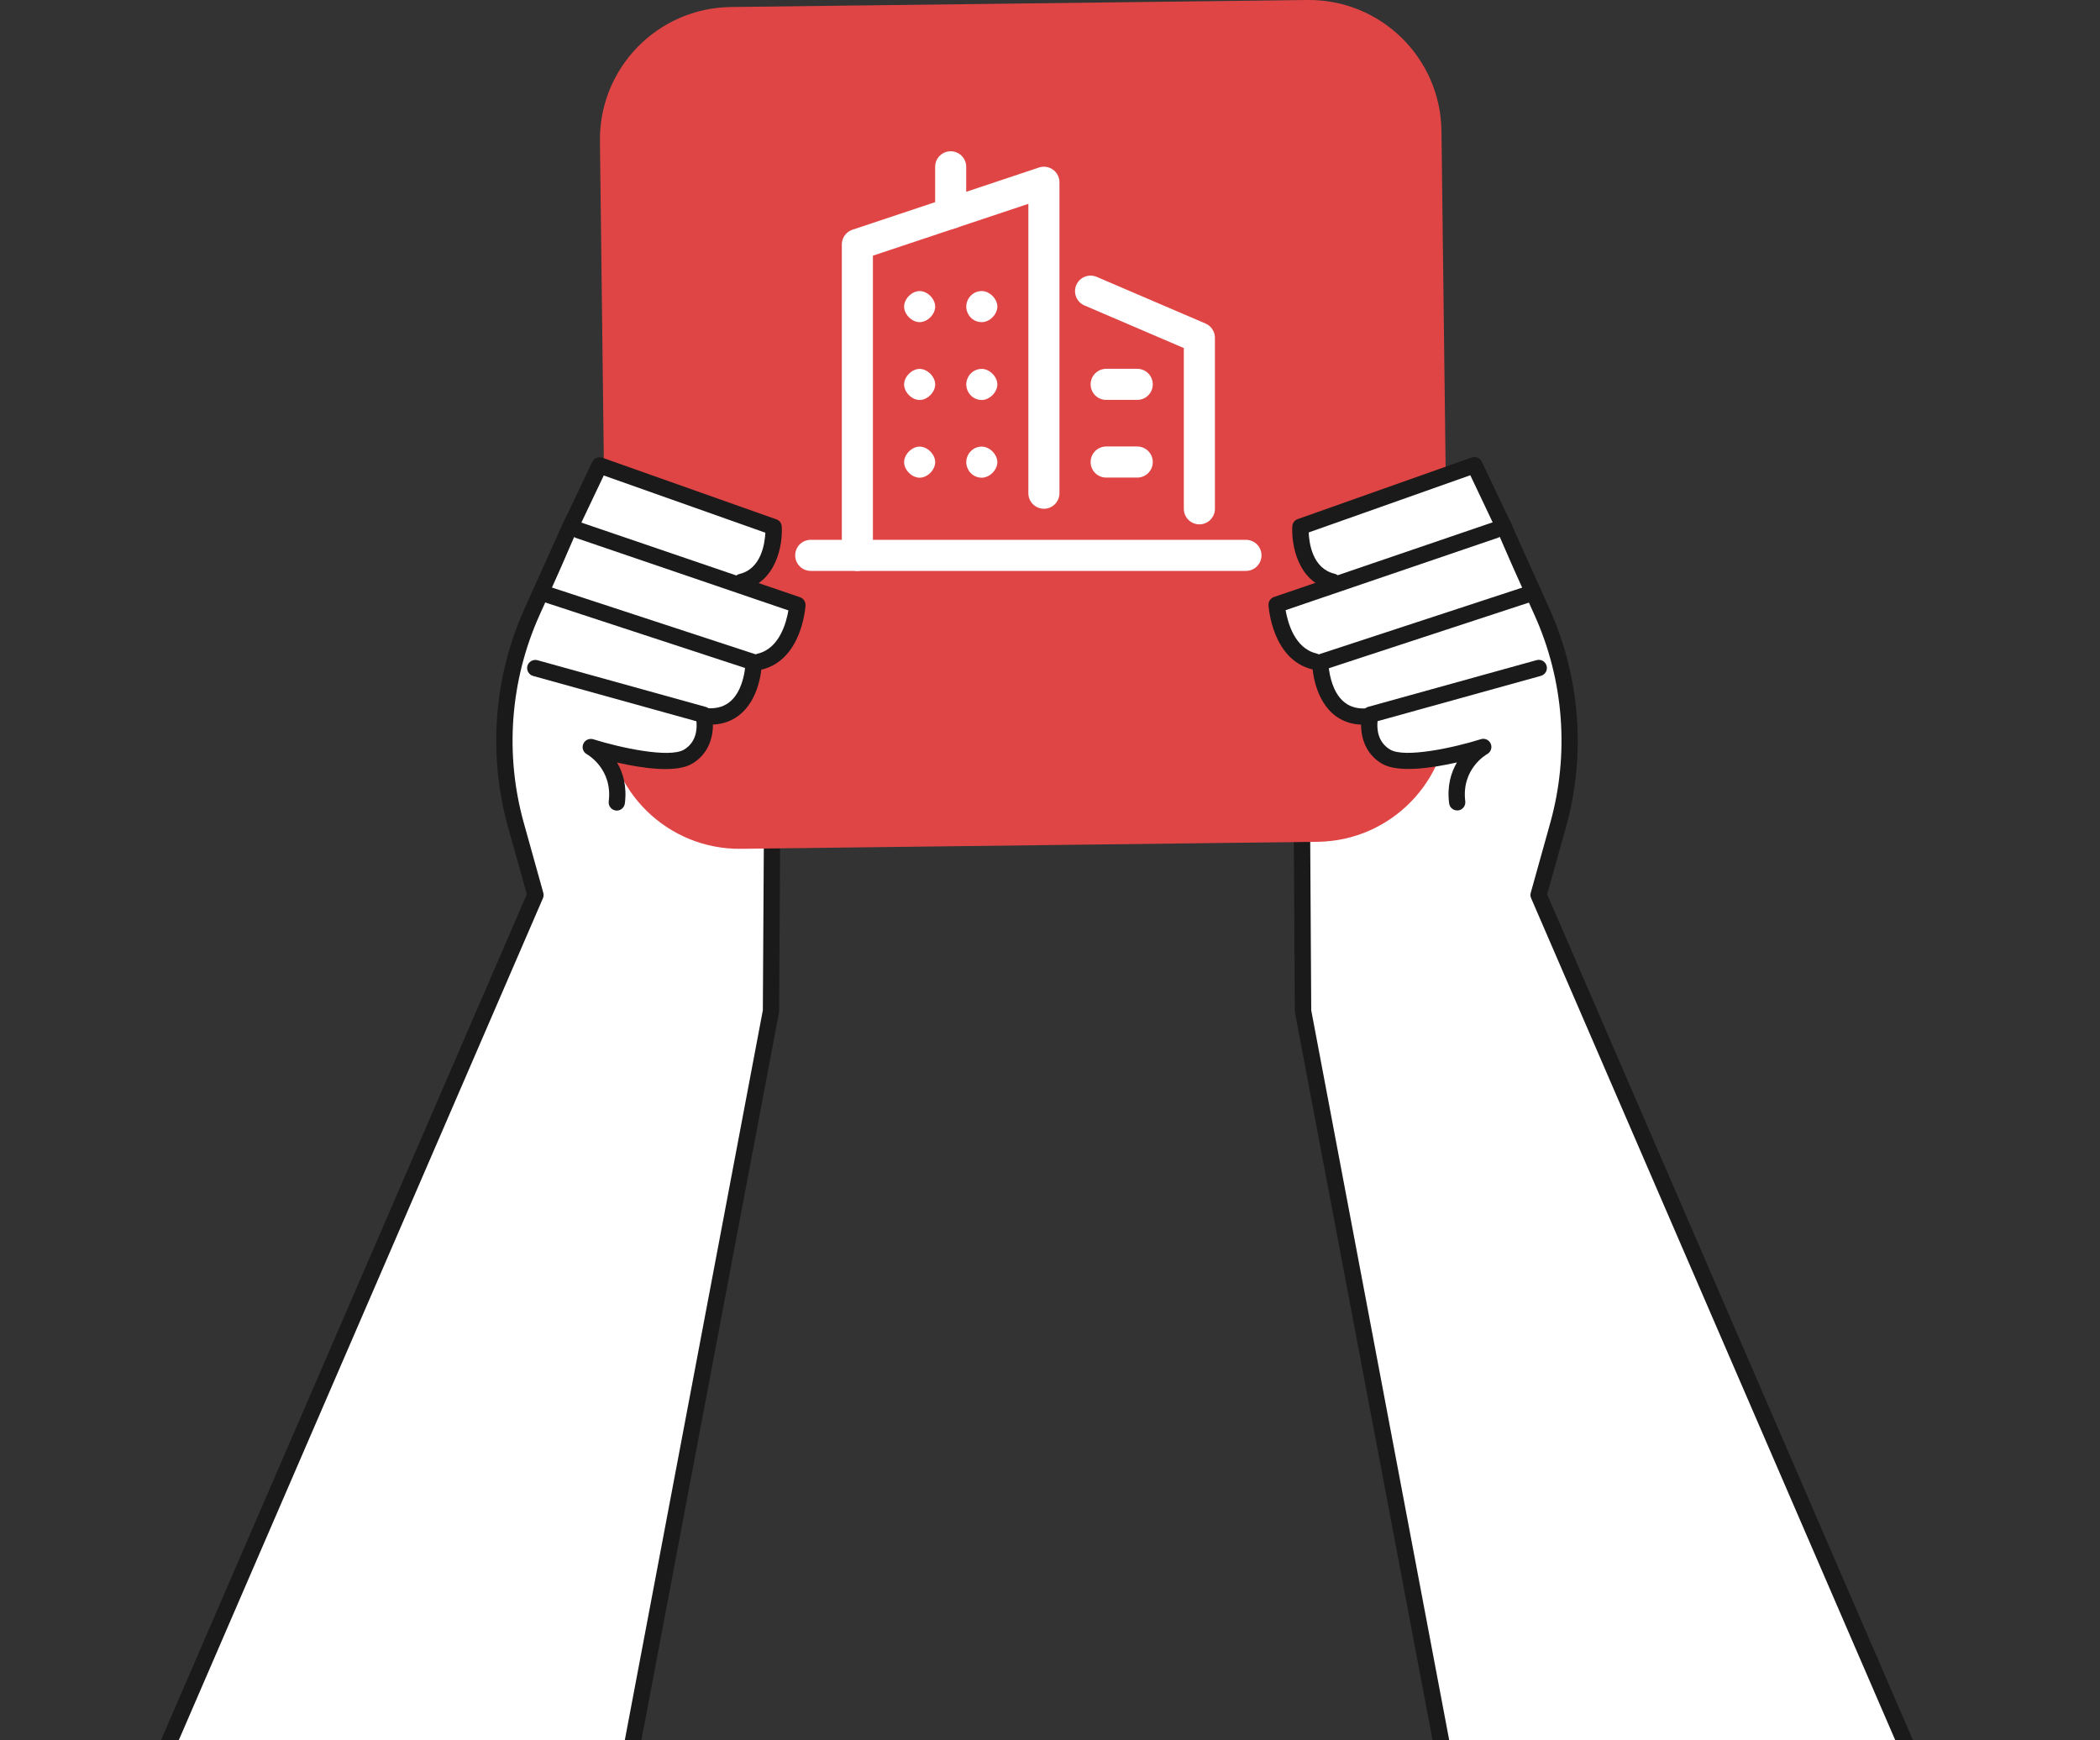 <svg width="70" height="58" viewBox="0 0 70 58" fill="none" xmlns="http://www.w3.org/2000/svg">
<rect x="0" y="0" width="70" height="58" fill="#333333" stroke="none"/>
<path d="M18.748 70.455L25.7 33.694L25.795 17.537L20.049 15.537L18.99 17.596L17.732 20.392C16.727 22.625 16.539 25.137 17.197 27.495L17.846 29.821L0.273 70.455H18.748Z" fill="white"/>
<path d="M0.273 70.726C0.237 70.726 0.199 70.718 0.164 70.704C0.025 70.644 -0.037 70.484 0.023 70.346L17.561 29.801L16.936 27.571C16.262 25.156 16.455 22.57 17.485 20.282L18.742 17.487L19.807 15.417C19.87 15.298 20.011 15.241 20.139 15.284L25.884 17.283C25.993 17.321 26.066 17.425 26.066 17.541L25.971 33.697C25.971 33.713 25.968 33.729 25.966 33.746L19.014 70.506C18.987 70.653 18.846 70.75 18.696 70.723C18.549 70.696 18.452 70.552 18.479 70.405L25.428 33.669L25.523 17.732L20.185 15.873L19.234 17.721L17.982 20.505C17.006 22.676 16.819 25.134 17.46 27.424L18.109 29.75C18.126 29.809 18.123 29.875 18.099 29.932L0.522 70.563C0.476 70.666 0.379 70.726 0.273 70.726Z" fill="#1A1A1A"/>
<path d="M50.388 70.457L43.436 33.697L43.341 17.539L49.086 15.54L50.146 17.599L51.404 20.395C52.409 22.628 52.596 25.14 51.939 27.498L51.289 29.824L68.865 70.457H50.388Z" fill="white"/>
<path d="M68.863 70.729C68.757 70.729 68.659 70.666 68.613 70.566L51.037 29.932C51.012 29.875 51.007 29.81 51.026 29.75L51.675 27.425C52.316 25.132 52.132 22.676 51.154 20.506L49.896 17.71L48.95 15.874L43.612 17.732L43.708 33.67L50.654 70.406C50.681 70.552 50.586 70.696 50.436 70.723C50.287 70.753 50.146 70.656 50.118 70.506L43.167 33.749C43.164 33.732 43.161 33.716 43.161 33.7L43.066 17.542C43.066 17.425 43.14 17.322 43.248 17.284L48.994 15.284C49.122 15.241 49.263 15.295 49.325 15.418L50.385 17.477L51.648 20.285C52.678 22.573 52.87 25.159 52.197 27.574L51.572 29.804L69.11 70.351C69.17 70.49 69.107 70.65 68.969 70.71C68.933 70.723 68.898 70.729 68.863 70.729Z" fill="#1A1A1A"/>
<path d="M43.92 28.054L24.703 28.288C22.264 28.317 20.262 26.364 20.232 23.922L19.998 4.705C19.968 2.266 21.922 0.264 24.364 0.234L43.578 0C46.017 -0.03 48.019 1.924 48.049 4.366L48.286 23.583C48.316 26.022 46.36 28.024 43.92 28.054Z" fill="#E04545"/>
<path d="M51.935 23.707C51.791 21.917 50.004 17.921 49.928 17.753L49.047 15.786C48.993 15.661 48.857 15.601 48.735 15.647L43.606 17.579C43.511 17.614 43.443 17.709 43.438 17.818C43.411 18.291 43.536 19.146 44.101 19.586L42.905 20.021C42.797 20.059 42.726 20.17 42.734 20.293C42.737 20.363 42.846 22.012 44.035 22.319C44.074 22.651 44.196 23.262 44.595 23.664C44.831 23.9 45.125 24.025 45.467 24.044C45.467 24.449 45.597 24.968 46.087 25.275C46.565 25.576 48.219 25.272 48.958 25.096C48.792 25.408 48.428 26.247 48.545 26.777C48.578 26.929 52.093 25.674 51.935 23.707Z" fill="white"/>
<path d="M43.816 22.318C43.794 22.318 43.775 22.315 43.753 22.31C42.409 21.992 42.289 20.242 42.284 20.169C42.276 20.047 42.352 19.936 42.468 19.895L49.76 17.406C49.901 17.358 50.056 17.434 50.105 17.575C50.154 17.716 50.078 17.871 49.936 17.92L42.854 20.335C42.922 20.734 43.15 21.606 43.881 21.777C44.028 21.813 44.117 21.959 44.082 22.103C44.05 22.234 43.938 22.318 43.816 22.318Z" fill="#1A1A1A"/>
<path d="M44.419 19.658C44.397 19.658 44.378 19.655 44.356 19.649C43.261 19.392 43.041 18.155 43.077 17.539C43.082 17.43 43.156 17.335 43.256 17.3L49.056 15.246C49.186 15.2 49.333 15.26 49.393 15.385L50.387 17.474C50.452 17.609 50.395 17.772 50.259 17.835C50.123 17.9 49.96 17.843 49.898 17.707L49.01 15.838L43.623 17.745C43.639 18.115 43.753 18.946 44.484 19.12C44.631 19.155 44.72 19.302 44.685 19.446C44.652 19.573 44.541 19.658 44.419 19.658Z" fill="#1A1A1A"/>
<path d="M45.454 24.152C45.027 24.152 44.669 24.017 44.383 23.745C43.756 23.15 43.737 22.123 43.737 22.08C43.734 21.96 43.81 21.854 43.924 21.819L50.873 19.54C51.017 19.494 51.169 19.57 51.215 19.714C51.262 19.855 51.186 20.01 51.042 20.056L44.294 22.27C44.329 22.544 44.432 23.05 44.756 23.354C44.951 23.539 45.201 23.623 45.514 23.609C45.666 23.604 45.791 23.721 45.796 23.87C45.801 24.019 45.685 24.147 45.535 24.152C45.511 24.152 45.481 24.152 45.454 24.152Z" fill="#1A1A1A"/>
<path d="M48.573 27.009C48.437 27.009 48.32 26.908 48.304 26.77C48.23 26.191 48.369 25.74 48.565 25.409C47.736 25.596 46.601 25.767 46.063 25.45C45.313 25.007 45.313 24.143 45.419 23.749C45.443 23.657 45.517 23.583 45.609 23.556L51.219 22C51.365 21.959 51.512 22.043 51.553 22.19C51.594 22.334 51.509 22.483 51.363 22.524L45.919 24.034C45.894 24.27 45.911 24.73 46.34 24.982C46.826 25.27 48.45 24.922 49.361 24.635C49.494 24.591 49.638 24.659 49.692 24.787C49.746 24.914 49.695 25.064 49.572 25.132C49.537 25.151 48.709 25.626 48.842 26.705C48.861 26.854 48.755 26.99 48.605 27.009C48.594 27.009 48.584 27.009 48.573 27.009Z" fill="#1A1A1A"/>
<path d="M17.194 23.709C17.338 21.919 19.126 17.923 19.202 17.755L20.082 15.788C20.136 15.663 20.272 15.603 20.395 15.649L25.523 17.581C25.618 17.616 25.686 17.711 25.692 17.82C25.719 18.293 25.594 19.148 25.029 19.588L26.224 20.023C26.333 20.061 26.404 20.172 26.395 20.295C26.393 20.365 26.284 22.014 25.094 22.321C25.056 22.653 24.934 23.264 24.535 23.666C24.298 23.902 24.005 24.027 23.663 24.046C23.663 24.451 23.532 24.97 23.043 25.277C22.565 25.578 20.911 25.274 20.172 25.097C20.337 25.41 20.701 26.249 20.585 26.779C20.552 26.931 17.04 25.676 17.194 23.709Z" fill="white"/>
<path d="M25.316 22.32C25.194 22.32 25.082 22.236 25.052 22.111C25.017 21.964 25.109 21.818 25.253 21.785C25.984 21.614 26.212 20.742 26.28 20.343L19.198 17.928C19.057 17.879 18.981 17.724 19.03 17.583C19.079 17.441 19.233 17.365 19.375 17.414L26.666 19.903C26.783 19.943 26.856 20.055 26.851 20.177C26.845 20.25 26.726 22 25.381 22.318C25.357 22.318 25.337 22.32 25.316 22.32Z" fill="#1A1A1A"/>
<path d="M24.713 19.663C24.591 19.663 24.48 19.579 24.45 19.454C24.415 19.307 24.507 19.16 24.651 19.128C25.373 18.956 25.493 18.122 25.512 17.753L20.125 15.846L19.237 17.715C19.172 17.851 19.011 17.908 18.876 17.843C18.74 17.777 18.683 17.617 18.748 17.481L19.742 15.392C19.802 15.267 19.946 15.208 20.079 15.254L25.879 17.308C25.982 17.343 26.053 17.438 26.058 17.547C26.096 18.163 25.876 19.399 24.779 19.657C24.754 19.663 24.732 19.663 24.713 19.663Z" fill="#1A1A1A"/>
<path d="M23.679 24.15C23.652 24.15 23.622 24.15 23.595 24.147C23.445 24.142 23.329 24.014 23.334 23.865C23.34 23.715 23.459 23.599 23.617 23.604C23.929 23.615 24.179 23.533 24.377 23.346C24.698 23.044 24.804 22.539 24.836 22.262L18.091 20.051C17.95 20.005 17.871 19.85 17.917 19.709C17.963 19.567 18.118 19.488 18.26 19.535L25.209 21.814C25.323 21.852 25.396 21.958 25.396 22.075C25.396 22.118 25.377 23.145 24.749 23.74C24.464 24.012 24.103 24.15 23.679 24.15Z" fill="#1A1A1A"/>
<path d="M20.56 27.014C20.549 27.014 20.538 27.014 20.527 27.012C20.378 26.993 20.272 26.857 20.291 26.707C20.424 25.632 19.596 25.154 19.56 25.134C19.438 25.067 19.386 24.917 19.444 24.79C19.498 24.662 19.642 24.597 19.775 24.637C20.685 24.923 22.309 25.27 22.796 24.985C23.225 24.732 23.238 24.273 23.214 24.037L17.77 22.527C17.626 22.486 17.542 22.336 17.58 22.192C17.621 22.049 17.77 21.964 17.914 22.002L23.524 23.559C23.616 23.583 23.689 23.657 23.714 23.752C23.82 24.146 23.82 25.009 23.07 25.452C22.532 25.77 21.397 25.602 20.568 25.412C20.764 25.746 20.902 26.194 20.829 26.773C20.81 26.914 20.693 27.014 20.56 27.014Z" fill="#1A1A1A"/>
<g clip-path="url(#clip0_2620_13839)">
<path d="M28.579 18.509V8.147L34.797 6.074V16.437" stroke="white" stroke-width="1.036" stroke-miterlimit="10" stroke-linecap="round" stroke-linejoin="round"/>
<path d="M36.352 9.703L39.979 11.258V16.957" stroke="white" stroke-width="1.036" stroke-miterlimit="10" stroke-linecap="round" stroke-linejoin="round"/>
<path d="M27.024 18.508H41.532" stroke="white" stroke-width="1.036" stroke-miterlimit="10" stroke-linecap="round" stroke-linejoin="round"/>
<path d="M31.689 5.559V7.113" stroke="white" stroke-width="1.036" stroke-miterlimit="10" stroke-linecap="round" stroke-linejoin="round"/>
<path d="M32.209 10.218C32.209 9.959 32.416 9.7 32.727 9.7C32.986 9.7 33.245 9.959 33.245 10.218C33.245 10.477 32.986 10.736 32.727 10.736C32.416 10.736 32.209 10.477 32.209 10.218ZM30.137 10.218C30.137 9.959 30.395 9.7 30.655 9.7C30.914 9.7 31.173 9.959 31.173 10.218C31.173 10.477 30.914 10.736 30.655 10.736C30.395 10.736 30.137 10.477 30.137 10.218Z" fill="white"/>
<path d="M32.209 12.812C32.209 12.553 32.416 12.294 32.727 12.294C32.986 12.294 33.245 12.553 33.245 12.812C33.245 13.071 32.986 13.33 32.727 13.33C32.416 13.33 32.209 13.071 32.209 12.812ZM30.137 12.812C30.137 12.553 30.395 12.294 30.655 12.294C30.914 12.294 31.173 12.553 31.173 12.812C31.173 13.071 30.914 13.33 30.655 13.33C30.395 13.33 30.137 13.071 30.137 12.812Z" fill="white"/>
<path d="M32.209 15.402C32.209 15.143 32.416 14.884 32.727 14.884C32.986 14.884 33.245 15.143 33.245 15.402C33.245 15.661 32.986 15.92 32.727 15.92C32.416 15.92 32.209 15.661 32.209 15.402ZM30.137 15.402C30.137 15.143 30.395 14.884 30.655 14.884C30.914 14.884 31.173 15.143 31.173 15.402C31.173 15.661 30.914 15.92 30.655 15.92C30.395 15.92 30.137 15.661 30.137 15.402Z" fill="white"/>
<path d="M36.872 12.809H37.908" stroke="white" stroke-width="1.036" stroke-miterlimit="10" stroke-linecap="round" stroke-linejoin="round"/>
<path d="M36.872 15.398H37.908" stroke="white" stroke-width="1.036" stroke-miterlimit="10" stroke-linecap="round" stroke-linejoin="round"/>
</g>
<defs>
<clipPath id="clip0_2620_13839">
<rect width="16.58" height="16.58" fill="white" transform="translate(25.998 4)"/>
</clipPath>
</defs>
</svg>
